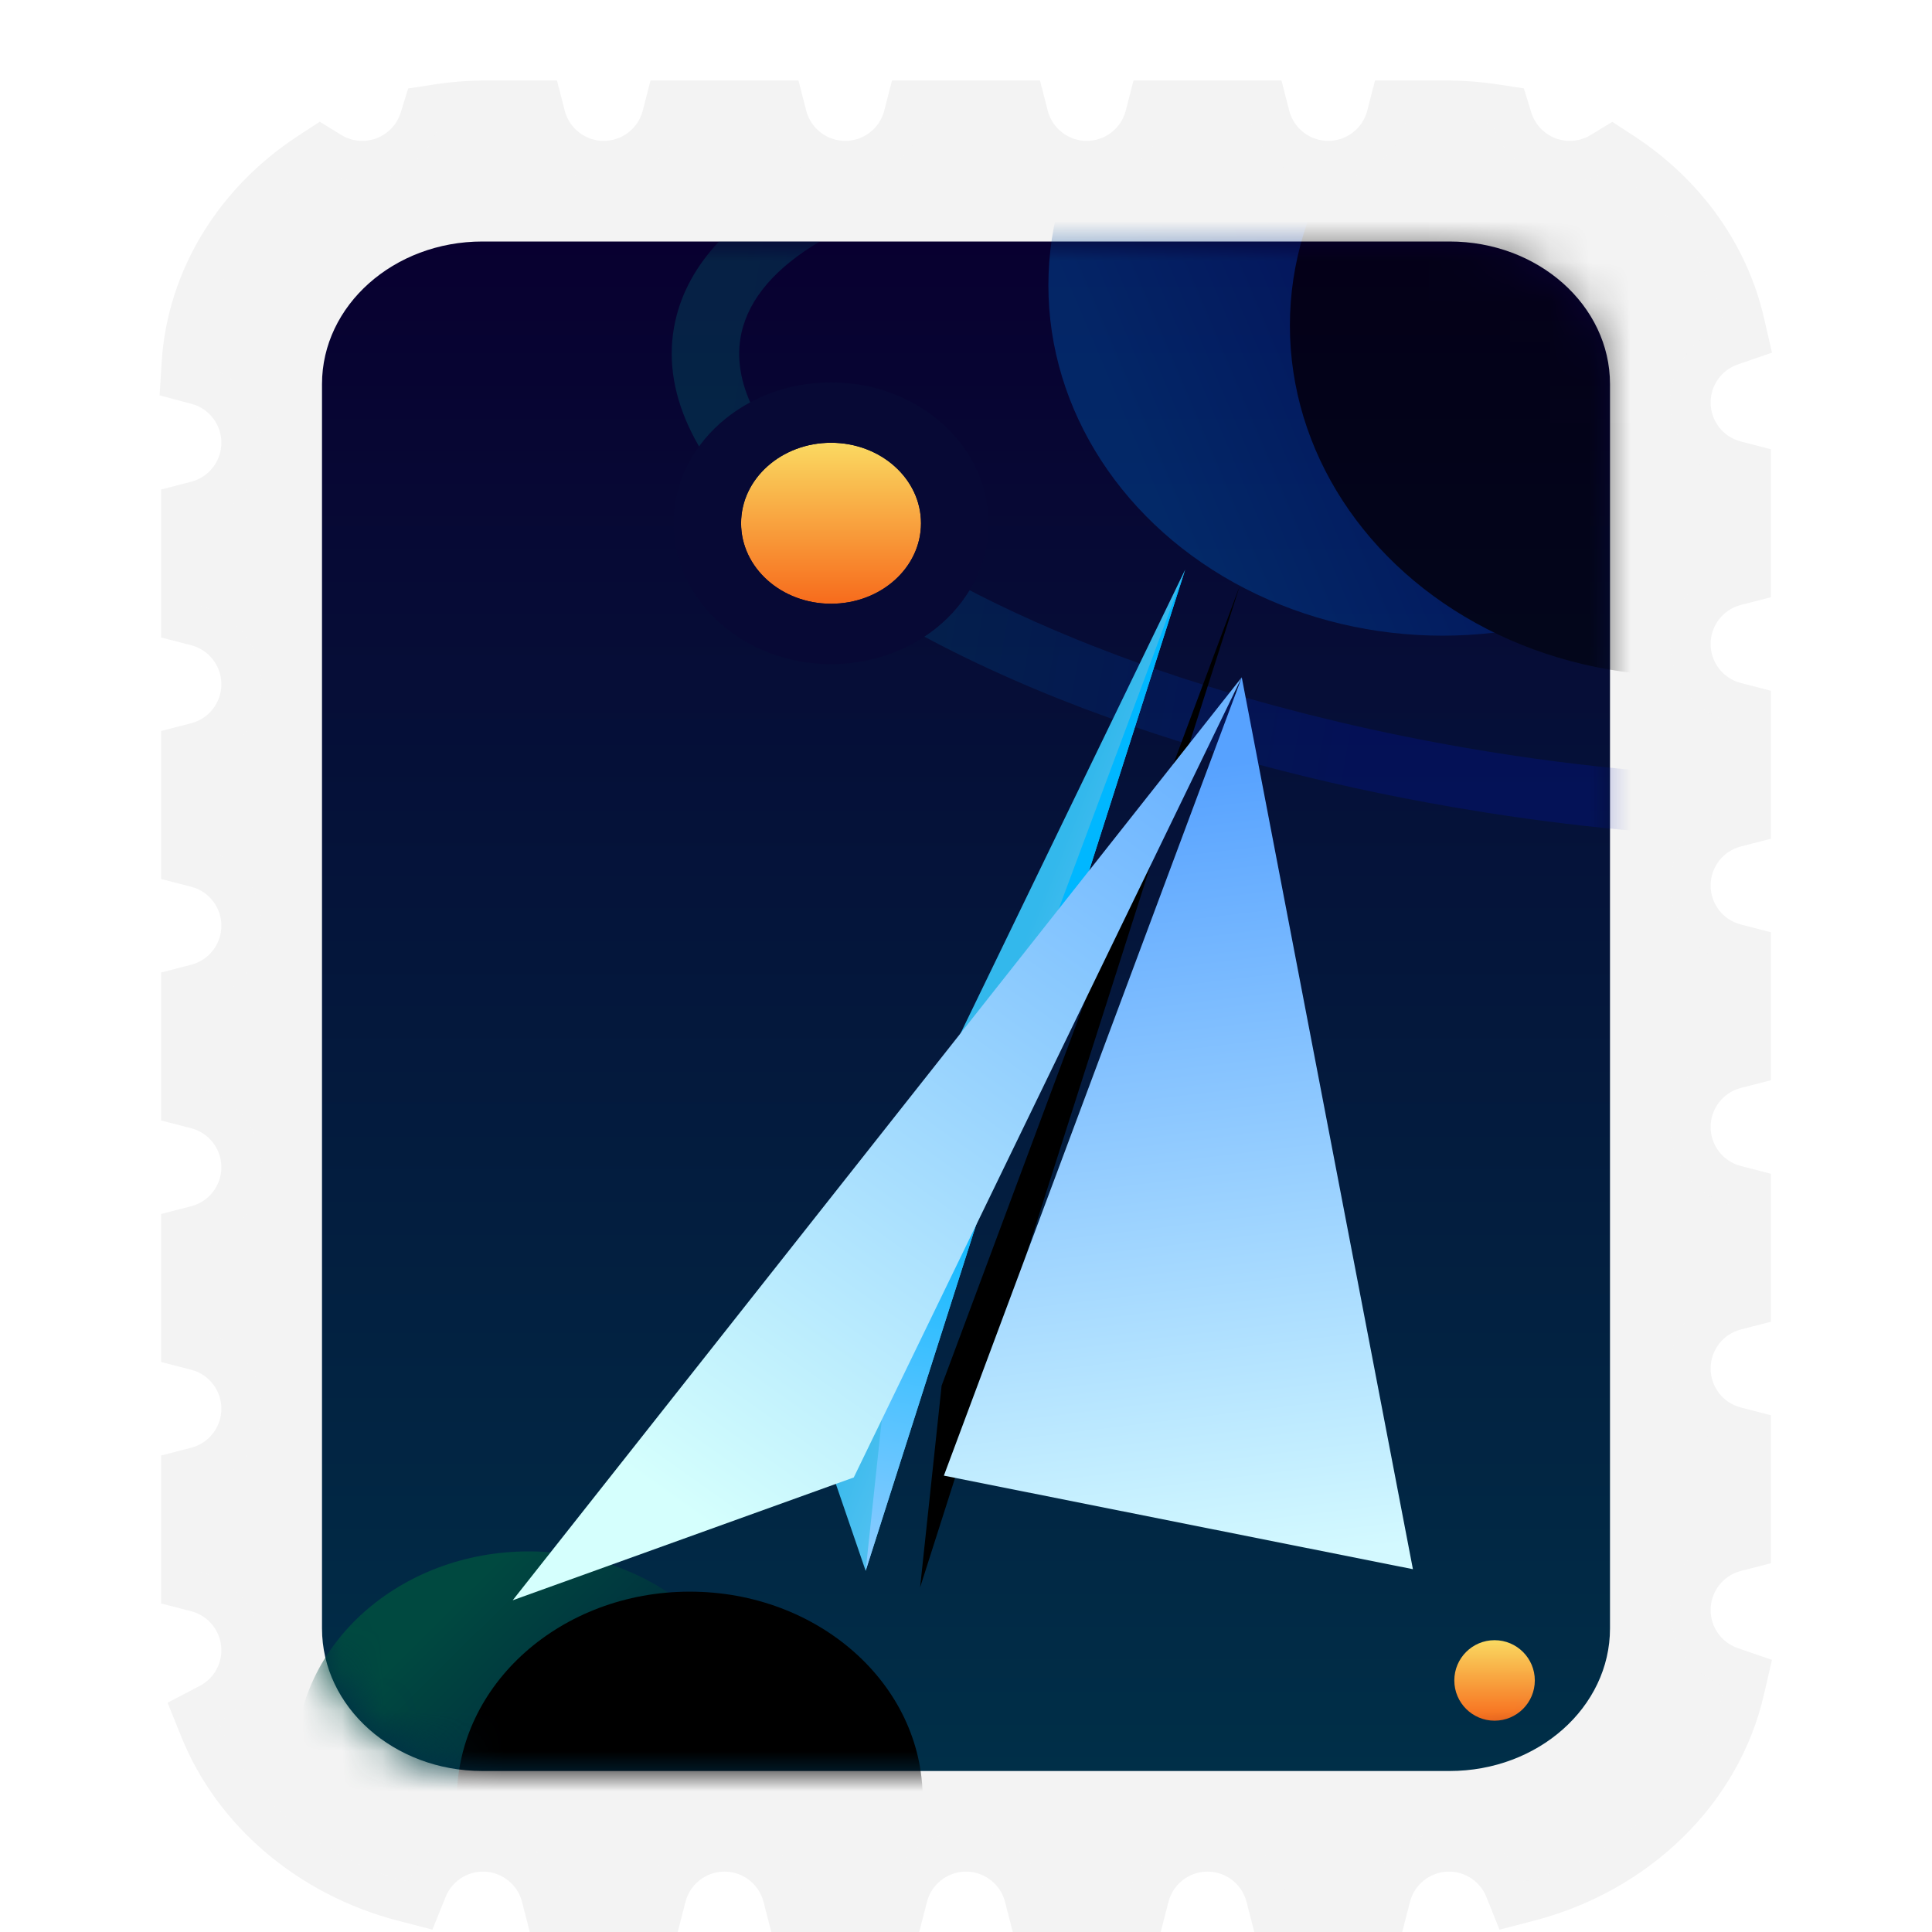 <?xml version="1.0" encoding="UTF-8"?>
<svg width="48px" height="48px" viewBox="0 0 48 48" version="1.1" xmlns="http://www.w3.org/2000/svg" xmlns:xlink="http://www.w3.org/1999/xlink">
    <title>apps/48/deepin-mail</title>
    <defs>
        <filter x="-17.6%" y="-8.0%" width="135.7%" height="133.7%" filterUnits="objectBoundingBox" id="filter-1">
            <feOffset dx="0" dy="1" in="SourceAlpha" result="shadowOffsetOuter1"></feOffset>
            <feGaussianBlur stdDeviation="1" in="shadowOffsetOuter1" result="shadowBlurOuter1"></feGaussianBlur>
            <feColorMatrix values="0 0 0 0 0   0 0 0 0 0   0 0 0 0 0  0 0 0 0.2 0" type="matrix" in="shadowBlurOuter1" result="shadowMatrixOuter1"></feColorMatrix>
            <feMerge>
                <feMergeNode in="shadowMatrixOuter1"></feMergeNode>
                <feMergeNode in="SourceGraphic"></feMergeNode>
            </feMerge>
        </filter>
        <linearGradient x1="50%" y1="0%" x2="50%" y2="100%" id="linearGradient-2">
            <stop stop-color="#080030" offset="0%"></stop>
            <stop stop-color="#002F48" offset="100%"></stop>
        </linearGradient>
        <path d="M3.986,0 C1.784,0 0,1.587 0,3.544 L0,34.456 C0,36.413 1.784,38 3.986,38 L28.014,38 C30.216,38 32,36.413 32,34.456 L32,3.544 C32,1.587 30.216,0 28.014,0 L3.986,0 Z" id="path-3"></path>
        <linearGradient x1="3.381%" y1="56.329%" x2="74.037%" y2="63.665%" id="linearGradient-5">
            <stop stop-color="#00807D" offset="0%"></stop>
            <stop stop-color="#0013AE" offset="100%"></stop>
        </linearGradient>
        <linearGradient x1="8.682%" y1="66.874%" x2="71.294%" y2="43.267%" id="linearGradient-6">
            <stop stop-color="#00499C" offset="0%"></stop>
            <stop stop-color="#000A72" offset="100%"></stop>
        </linearGradient>
        <ellipse id="path-7" cx="27.839" cy="1.088" rx="9.792" ry="8.705"></ellipse>
        <filter x="-15.3%" y="-17.2%" width="130.6%" height="134.5%" filterUnits="objectBoundingBox" id="filter-8">
            <feOffset dx="6" dy="1" in="SourceAlpha" result="shadowOffsetInner1"></feOffset>
            <feComposite in="shadowOffsetInner1" in2="SourceAlpha" operator="arithmetic" k2="-1" k3="1" result="shadowInnerInner1"></feComposite>
            <feColorMatrix values="0 0 0 0 1   0 0 0 0 1   0 0 0 0 1  0 0 0 0.1 0" type="matrix" in="shadowInnerInner1"></feColorMatrix>
        </filter>
        <linearGradient x1="50%" y1="0%" x2="50%" y2="100%" id="linearGradient-9">
            <stop stop-color="#FAD961" offset="0%"></stop>
            <stop stop-color="#F76B1C" offset="100%"></stop>
        </linearGradient>
        <linearGradient x1="50%" y1="0%" x2="50%" y2="100%" id="linearGradient-10">
            <stop stop-color="#FAD961" offset="0%"></stop>
            <stop stop-color="#F76B1C" offset="100%"></stop>
        </linearGradient>
        <linearGradient x1="30.073%" y1="16.581%" x2="80.534%" y2="62.047%" id="linearGradient-11">
            <stop stop-color="#004940" offset="0%"></stop>
            <stop stop-color="#001D3C" offset="100%"></stop>
        </linearGradient>
        <ellipse id="path-12" cx="5.138" cy="37.688" rx="5.786" ry="5.144"></ellipse>
        <filter x="-17.3%" y="-19.4%" width="134.6%" height="138.9%" filterUnits="objectBoundingBox" id="filter-13">
            <feOffset dx="4" dy="1" in="SourceAlpha" result="shadowOffsetInner1"></feOffset>
            <feComposite in="shadowOffsetInner1" in2="SourceAlpha" operator="arithmetic" k2="-1" k3="1" result="shadowInnerInner1"></feComposite>
            <feColorMatrix values="0 0 0 0 1   0 0 0 0 1   0 0 0 0 1  0 0 0 0.1 0" type="matrix" in="shadowInnerInner1"></feColorMatrix>
        </filter>
        <linearGradient x1="27.964%" y1="60.411%" x2="60.41%" y2="97.619%" id="linearGradient-14">
            <stop stop-color="#33B8EC" offset="0%"></stop>
            <stop stop-color="#B5DEFF" offset="100%"></stop>
        </linearGradient>
        <linearGradient x1="34.076%" y1="58.291%" x2="1.462%" y2="97.619%" id="linearGradient-15">
            <stop stop-color="#00B7FF" offset="0%"></stop>
            <stop stop-color="#87CAFF" offset="100%"></stop>
        </linearGradient>
        <polygon id="path-16" points="10.912 14.059 8.086 18.235 26.772 3.25177733e-13"></polygon>
        <filter x="-2.7%" y="-2.7%" width="105.4%" height="105.5%" filterUnits="objectBoundingBox" id="filter-17">
            <feOffset dx="1" dy="1" in="SourceAlpha" result="shadowOffsetInner1"></feOffset>
            <feComposite in="shadowOffsetInner1" in2="SourceAlpha" operator="arithmetic" k2="-1" k3="1" result="shadowInnerInner1"></feComposite>
            <feColorMatrix values="0 0 0 0 1   0 0 0 0 1   0 0 0 0 1  0 0 0 0.5 0" type="matrix" in="shadowInnerInner1"></feColorMatrix>
        </filter>
        <filter x="-28.0%" y="-20.9%" width="156.1%" height="169.6%" filterUnits="objectBoundingBox" id="filter-18">
            <feOffset dx="0" dy="3" in="SourceAlpha" result="shadowOffsetOuter1"></feOffset>
            <feGaussianBlur stdDeviation="2" in="shadowOffsetOuter1" result="shadowBlurOuter1"></feGaussianBlur>
            <feColorMatrix values="0 0 0 0 0   0 0 0 0 0   0 0 0 0 0  0 0 0 0.2 0" type="matrix" in="shadowBlurOuter1" result="shadowMatrixOuter1"></feColorMatrix>
            <feMerge>
                <feMergeNode in="shadowMatrixOuter1"></feMergeNode>
                <feMergeNode in="SourceGraphic"></feMergeNode>
            </feMerge>
        </filter>
        <linearGradient x1="98.248%" y1="38.148%" x2="10.424%" y2="60.126%" id="linearGradient-19">
            <stop stop-color="#6DB4FF" offset="0%"></stop>
            <stop stop-color="#D5FFFD" offset="100%"></stop>
        </linearGradient>
        <linearGradient x1="75.519%" y1="3.11%" x2="50%" y2="94.772%" id="linearGradient-20">
            <stop stop-color="#57A2FF" offset="0%"></stop>
            <stop stop-color="#D3F9FF" offset="100%"></stop>
        </linearGradient>
    </defs>
    <g id="apps/48/deepin-mail" stroke="none" stroke-width="1" fill="none" fill-rule="evenodd">
        <g id="编组-2" filter="url(#filter-1)" transform="translate(5.001, 2)">
            <path d="M30.901,0 C31.305,0 31.702,0.031 32.088,0.09 C32.34,0.907 33.1,1.5 33.999,1.5 C34.38,1.5 34.736,1.393 35.039,1.209 C36.452,2.129 37.476,3.51 37.847,5.109 C37.062,5.38 36.499,6.124 36.499,7 C36.499,7.932 37.136,8.714 37.998,8.937 L37.998,11.063 C37.136,11.285 36.499,12.068 36.499,13 C36.499,13.932 37.136,14.714 37.998,14.937 L37.998,17.063 C37.136,17.285 36.499,18.068 36.499,19 C36.499,19.932 37.136,20.714 37.998,20.937 L37.998,23.063 C37.136,23.285 36.499,24.068 36.499,25 C36.499,25.932 37.136,26.714 37.998,26.937 L37.998,29.063 C37.136,29.285 36.499,30.068 36.499,31 C36.499,31.932 37.136,32.714 37.998,32.937 L37.998,35.063 C37.136,35.285 36.499,36.068 36.499,37 C36.499,37.876 37.062,38.62 37.846,38.891 C37.305,41.23 35.363,43.103 32.854,43.753 C32.559,43.018 31.839,42.5 30.999,42.5 C30.067,42.5 29.284,43.137 29.062,44 L26.936,44 C26.714,43.137 25.931,42.5 24.999,42.5 C24.067,42.5 23.284,43.137 23.062,44 L20.936,44 C20.714,43.137 19.931,42.5 18.999,42.5 C18.067,42.5 17.284,43.137 17.062,44 L14.936,44 C14.714,43.137 13.931,42.5 12.999,42.5 C12.067,42.5 11.284,43.137 11.062,44 L8.936,44 C8.714,43.137 7.931,42.5 6.999,42.5 C6.158,42.5 5.439,43.018 5.143,43.753 C2.958,43.186 1.203,41.692 0.429,39.77 C1.065,39.436 1.499,38.768 1.499,38 C1.499,37.068 0.862,36.285 -6.93639753e-13,36.063 L-6.93195664e-13,33.937 C0.862,33.714 1.499,32.931 1.499,32 C1.499,31.068 0.862,30.285 -6.93584242e-13,30.063 L-6.92640552e-13,27.937 C0.862,27.714 1.499,26.931 1.499,26 C1.499,25.068 0.862,24.285 -6.92973619e-13,24.063 L-6.92640552e-13,21.937 C0.862,21.714 1.499,20.931 1.499,20 C1.499,19.068 0.862,18.285 -6.92890352e-13,18.063 L-6.92446263e-13,15.937 C0.862,15.714 1.499,14.931 1.499,14 C1.499,13.068 0.862,12.285 -6.91946663e-13,12.063 L-6.9158584e-13,9.937 C0.862,9.714 1.499,8.931 1.499,8 C1.499,7.073 0.868,6.293 0.013,6.067 C0.138,4.065 1.271,2.308 2.959,1.207 C3.262,1.393 3.618,1.5 3.999,1.5 C4.898,1.5 5.658,0.907 5.91,0.091 C6.296,0.031 6.692,0 7.097,0 L8.062,0 C8.284,0.863 9.067,1.5 9.999,1.5 C10.931,1.5 11.714,0.863 11.936,0 L14.062,0 C14.284,0.863 15.067,1.5 15.999,1.5 C16.931,1.5 17.714,0.863 17.936,0 L20.062,0 C20.284,0.863 21.067,1.5 21.999,1.5 C22.931,1.5 23.714,0.863 23.936,0 L26.062,0 C26.284,0.863 27.067,1.5 27.999,1.5 C28.931,1.5 29.714,0.863 29.936,0 L30.901,0 Z M31.137,3 L6.861,3 C4.728,3 2.999,4.597 2.999,6.567 L2.999,37.432 C2.999,39.403 4.728,41 6.861,41 L31.137,41 C33.27,41 34.999,39.403 34.999,37.432 L34.999,6.567 C34.999,4.597 33.27,3 31.137,3 Z" id="形状结合" fill="#F3F3F3" fill-rule="nonzero"></path>
            <path d="M32.239,-0.899 L32.859,-0.804 L33.044,-0.205 C33.172,0.211 33.557,0.5 33.999,0.5 C34.186,0.5 34.363,0.449 34.518,0.355 L35.056,0.027 L35.584,0.371 C37.23,1.443 38.396,3.049 38.821,4.884 L39.024,5.762 L38.172,6.055 C37.773,6.193 37.499,6.57 37.499,7 C37.499,7.459 37.811,7.856 38.248,7.968 L38.998,8.162 L38.998,11.838 L38.248,12.031 C37.811,12.144 37.499,12.541 37.499,13 C37.499,13.459 37.811,13.856 38.248,13.968 L38.998,14.162 L38.998,17.838 L38.248,18.031 C37.811,18.144 37.499,18.541 37.499,19 C37.499,19.459 37.811,19.856 38.248,19.968 L38.998,20.162 L38.998,23.838 L38.248,24.031 C37.811,24.144 37.499,24.541 37.499,25 C37.499,25.459 37.811,25.856 38.248,25.968 L38.998,26.162 L38.998,29.838 L38.248,30.031 C37.811,30.144 37.499,30.541 37.499,31 C37.499,31.459 37.811,31.856 38.248,31.968 L38.998,32.162 L38.998,35.838 L38.248,36.031 C37.811,36.144 37.499,36.541 37.499,37 C37.499,37.43 37.773,37.808 38.172,37.946 L39.023,38.239 L38.82,39.116 C38.194,41.821 35.975,43.977 33.105,44.721 L32.254,44.942 L31.926,44.126 C31.776,43.751 31.411,43.5 30.999,43.5 C30.54,43.5 30.143,43.812 30.03,44.249 L29.837,45 L26.161,45 L25.968,44.249 C25.855,43.812 25.458,43.5 24.999,43.5 C24.54,43.5 24.143,43.812 24.03,44.249 L23.837,45 L20.161,45 L19.968,44.249 C19.855,43.812 19.458,43.5 18.999,43.5 C18.54,43.5 18.143,43.812 18.03,44.249 L17.837,45 L14.161,45 L13.968,44.249 C13.855,43.812 13.458,43.5 12.999,43.5 C12.54,43.5 12.143,43.812 12.03,44.249 L11.837,45 L8.161,45 L7.968,44.249 C7.855,43.812 7.458,43.5 6.999,43.5 C6.587,43.5 6.222,43.751 6.071,44.127 L5.742,44.941 L4.892,44.721 C2.413,44.078 0.399,42.373 -0.499,40.143 L-0.837,39.304 L-0.036,38.884 C0.291,38.713 0.499,38.375 0.499,38 C0.499,37.541 0.187,37.144 -0.25,37.031 L-1,36.838 L-1,33.162 L-0.25,32.968 C0.187,32.856 0.499,32.458 0.499,32 C0.499,31.541 0.187,31.144 -0.25,31.031 L-1,30.838 L-1,27.162 L-0.25,26.968 C0.187,26.856 0.499,26.458 0.499,26 C0.499,25.541 0.187,25.144 -0.25,25.031 L-1,24.838 L-1,21.162 L-0.25,20.968 C0.187,20.856 0.499,20.458 0.499,20 C0.499,19.541 0.187,19.144 -0.25,19.031 L-1,18.838 L-1,15.162 L-0.25,14.968 C0.187,14.856 0.499,14.458 0.499,14 C0.499,13.541 0.187,13.144 -0.25,13.031 L-1,12.838 L-1,9.162 L-0.25,8.968 C0.187,8.856 0.499,8.458 0.499,8 C0.499,7.544 0.19,7.148 -0.243,7.033 L-1.036,6.823 L-0.985,6.004 C-0.843,3.723 0.426,1.666 2.413,0.37 L2.943,0.024 L3.482,0.355 C3.636,0.45 3.812,0.5 3.999,0.5 C4.441,0.5 4.827,0.211 4.955,-0.204 L5.139,-0.802 L5.757,-0.897 C6.195,-0.966 6.643,-1 7.097,-1 L8.837,-0.999 L9.03,-0.249 C9.143,0.188 9.54,0.5 9.999,0.5 C10.458,0.5 10.855,0.188 10.967,-0.249 L11.161,-1 L14.837,-1 L15.03,-0.249 C15.143,0.188 15.54,0.5 15.999,0.5 C16.458,0.5 16.855,0.188 16.967,-0.249 L17.161,-1 L20.837,-1 L21.03,-0.249 C21.143,0.188 21.54,0.5 21.999,0.5 C22.458,0.5 22.855,0.188 22.967,-0.249 L23.161,-1 L26.837,-1 L27.03,-0.249 C27.143,0.188 27.54,0.5 27.999,0.5 C28.458,0.5 28.855,0.188 28.967,-0.249 L29.161,-0.999 L30.901,-1 C31.352,-1 31.8,-0.966 32.239,-0.899 Z M8.062,0 L7.097,0 C6.692,0 6.296,0.031 5.91,0.091 C5.658,0.907 4.898,1.5 3.999,1.5 C3.618,1.5 3.262,1.393 2.959,1.207 C1.271,2.308 0.138,4.065 0.013,6.067 C0.868,6.293 1.499,7.073 1.499,8 C1.499,8.931 0.862,9.714 -6.914469e-13,9.937 L-6.914469e-13,12.063 C0.862,12.285 1.499,13.068 1.499,14 C1.499,14.931 0.862,15.714 -6.914469e-13,15.937 L-6.914469e-13,18.063 C0.862,18.285 1.499,19.068 1.499,20 C1.499,20.931 0.862,21.714 -6.914469e-13,21.937 L-6.914469e-13,24.063 C0.862,24.285 1.499,25.068 1.499,26 C1.499,26.931 0.862,27.714 -6.914469e-13,27.937 L-6.914469e-13,30.063 C0.862,30.285 1.499,31.068 1.499,32 C1.499,32.931 0.862,33.714 -6.914469e-13,33.937 L-6.914469e-13,36.063 C0.862,36.285 1.499,37.068 1.499,38 C1.499,38.768 1.065,39.436 0.429,39.77 C1.203,41.692 2.958,43.186 5.143,43.753 C5.439,43.018 6.158,42.5 6.999,42.5 C7.931,42.5 8.714,43.137 8.936,44 L11.062,44 C11.284,43.137 12.067,42.5 12.999,42.5 C13.931,42.5 14.714,43.137 14.936,44 L17.062,44 C17.284,43.137 18.067,42.5 18.999,42.5 C19.931,42.5 20.714,43.137 20.936,44 L23.062,44 C23.284,43.137 24.067,42.5 24.999,42.5 C25.931,42.5 26.714,43.137 26.936,44 L29.062,44 C29.284,43.137 30.067,42.5 30.999,42.5 C31.839,42.5 32.559,43.018 32.854,43.753 C35.363,43.103 37.305,41.23 37.846,38.891 C37.062,38.62 36.499,37.876 36.499,37 C36.499,36.068 37.136,35.285 37.998,35.063 L37.998,32.937 C37.136,32.714 36.499,31.932 36.499,31 C36.499,30.068 37.136,29.285 37.998,29.063 L37.998,26.937 C37.136,26.714 36.499,25.932 36.499,25 C36.499,24.068 37.136,23.285 37.998,23.063 L37.998,20.937 C37.136,20.714 36.499,19.932 36.499,19 C36.499,18.068 37.136,17.285 37.998,17.063 L37.998,14.937 C37.136,14.714 36.499,13.932 36.499,13 C36.499,12.068 37.136,11.285 37.998,11.063 L37.998,8.937 C37.136,8.714 36.499,7.932 36.499,7 C36.499,6.124 37.062,5.38 37.847,5.109 C37.476,3.51 36.452,2.129 35.039,1.209 C34.736,1.393 34.38,1.5 33.999,1.5 C33.1,1.5 32.34,0.907 32.088,0.09 C31.702,0.031 31.305,0 30.901,0 L29.936,0 C29.714,0.863 28.931,1.5 27.999,1.5 C27.067,1.5 26.284,0.863 26.062,0 L23.936,0 C23.714,0.863 22.931,1.5 21.999,1.5 C21.067,1.5 20.284,0.863 20.062,0 L17.936,0 C17.714,0.863 16.931,1.5 15.999,1.5 C15.067,1.5 14.284,0.863 14.062,0 L11.936,0 C11.714,0.863 10.931,1.5 9.999,1.5 C9.067,1.5 8.284,0.863 8.062,0 Z M31.137,3 C33.27,3 34.999,4.597 34.999,6.567 L34.999,37.432 C34.999,39.403 33.27,41 31.137,41 L6.861,41 C4.728,41 2.999,39.403 2.999,37.432 L2.999,6.567 C2.999,4.597 4.728,3 6.861,3 L31.137,3 Z M31.137,4 L6.861,4 C5.263,4 3.999,5.168 3.999,6.567 L3.999,37.432 C3.999,38.832 5.263,40 6.861,40 L31.137,40 C32.735,40 33.999,38.832 33.999,37.432 L33.999,6.567 C33.999,5.168 32.735,4 31.137,4 Z" id="形状结合" fill-opacity="0.05" fill="#000000" fill-rule="nonzero"></path>
            <g id="编组" transform="translate(2.999, 3)">
                <mask id="mask-4" fill="white">
                    <use xlink:href="#path-3"></use>
                </mask>
                <use id="蒙版" fill="url(#linearGradient-2)" fill-rule="nonzero" xlink:href="#path-3"></use>
                <path d="M12.368,0 C11.293,0.635 10.611,1.402 10.42,2.276 C9.888,4.709 13.241,7.64 18.731,9.879 L19.101,10.028 L19.81,10.3 C20.131,10.419 20.457,10.536 20.79,10.651 L21.293,10.82 L22.064,11.067 C22.584,11.229 23.117,11.384 23.662,11.532 L24.488,11.748 L25.33,11.953 C26.321,12.186 27.346,12.395 28.397,12.577 C29.898,12.837 31.373,13.026 32.801,13.149 L32.763,13.145 L32.765,14.656 C31.527,14.551 30.258,14.398 28.971,14.197 L28.079,14.05 C26.417,13.763 24.815,13.41 23.292,13.002 L22.537,12.793 L21.739,12.558 C21.049,12.349 20.377,12.128 19.727,11.896 L18.957,11.614 C12.25,9.075 8.023,5.425 8.775,1.988 C8.935,1.258 9.306,0.594 9.863,-0 L12.368,0 Z" id="路径" fill="url(#linearGradient-5)" fill-rule="nonzero" opacity="0.503" mask="url(#mask-4)"></path>
                <g id="椭圆形" opacity="0.5" mask="url(#mask-4)">
                    <use fill="url(#linearGradient-6)" fill-rule="evenodd" xlink:href="#path-7"></use>
                    <use fill="black" fill-opacity="1" filter="url(#filter-8)" xlink:href="#path-7"></use>
                </g>
                <ellipse id="椭圆形" fill="url(#linearGradient-9)" mask="url(#mask-4)" cx="12.647" cy="7" rx="2.235" ry="2"></ellipse>
                <path d="M12.647,3.5 C10.487,3.5 8.735,5.067 8.735,7 C8.735,8.933 10.487,10.5 12.647,10.5 C14.807,10.5 16.559,8.933 16.559,7 C16.559,5.067 14.807,3.5 12.647,3.5 Z M12.647,5 C13.882,5 14.882,5.896 14.882,7 C14.882,8.105 13.882,9 12.647,9 C11.413,9 10.412,8.105 10.412,7 C10.412,5.896 11.413,5 12.647,5 Z" id="椭圆形" fill="#070935" fill-rule="nonzero" mask="url(#mask-4)"></path>
                <ellipse id="椭圆形" fill="url(#linearGradient-10)" mask="url(#mask-4)" cx="29.132" cy="35.75" rx="1" ry="1"></ellipse>
                <g id="椭圆形" mask="url(#mask-4)">
                    <use fill="url(#linearGradient-11)" fill-rule="evenodd" xlink:href="#path-12"></use>
                    <use fill="black" fill-opacity="1" filter="url(#filter-13)" xlink:href="#path-12"></use>
                </g>
            </g>
            <g id="编组-4" transform="translate(17.691, 26.966) rotate(-28) translate(-17.691, -26.966)translate(4.305, 16.175)">
                <polygon id="路径-2" fill="url(#linearGradient-14)" points="8.914 13.048 8.086 18.235 26.772 3.25177733e-13"></polygon>
                <g id="路径-2">
                    <use fill="url(#linearGradient-15)" fill-rule="evenodd" xlink:href="#path-16"></use>
                    <use fill="black" fill-opacity="1" filter="url(#filter-17)" xlink:href="#path-16"></use>
                </g>
                <g id="编组-5" filter="url(#filter-18)" transform="translate(0, 0.021)">
                    <polygon id="路径-2" fill="url(#linearGradient-19)" points="8.914 13.027 26.758 -4.30732696e-13 0 11.743"></polygon>
                    <polygon id="路径-2" fill="url(#linearGradient-20)" points="10.912 14.038 26.758 7.05930744e-12 20.11 21.561"></polygon>
                </g>
            </g>
        </g>
        <g id="Guide/48" transform="translate(1.5, 1.5)"></g>
    </g>
</svg>